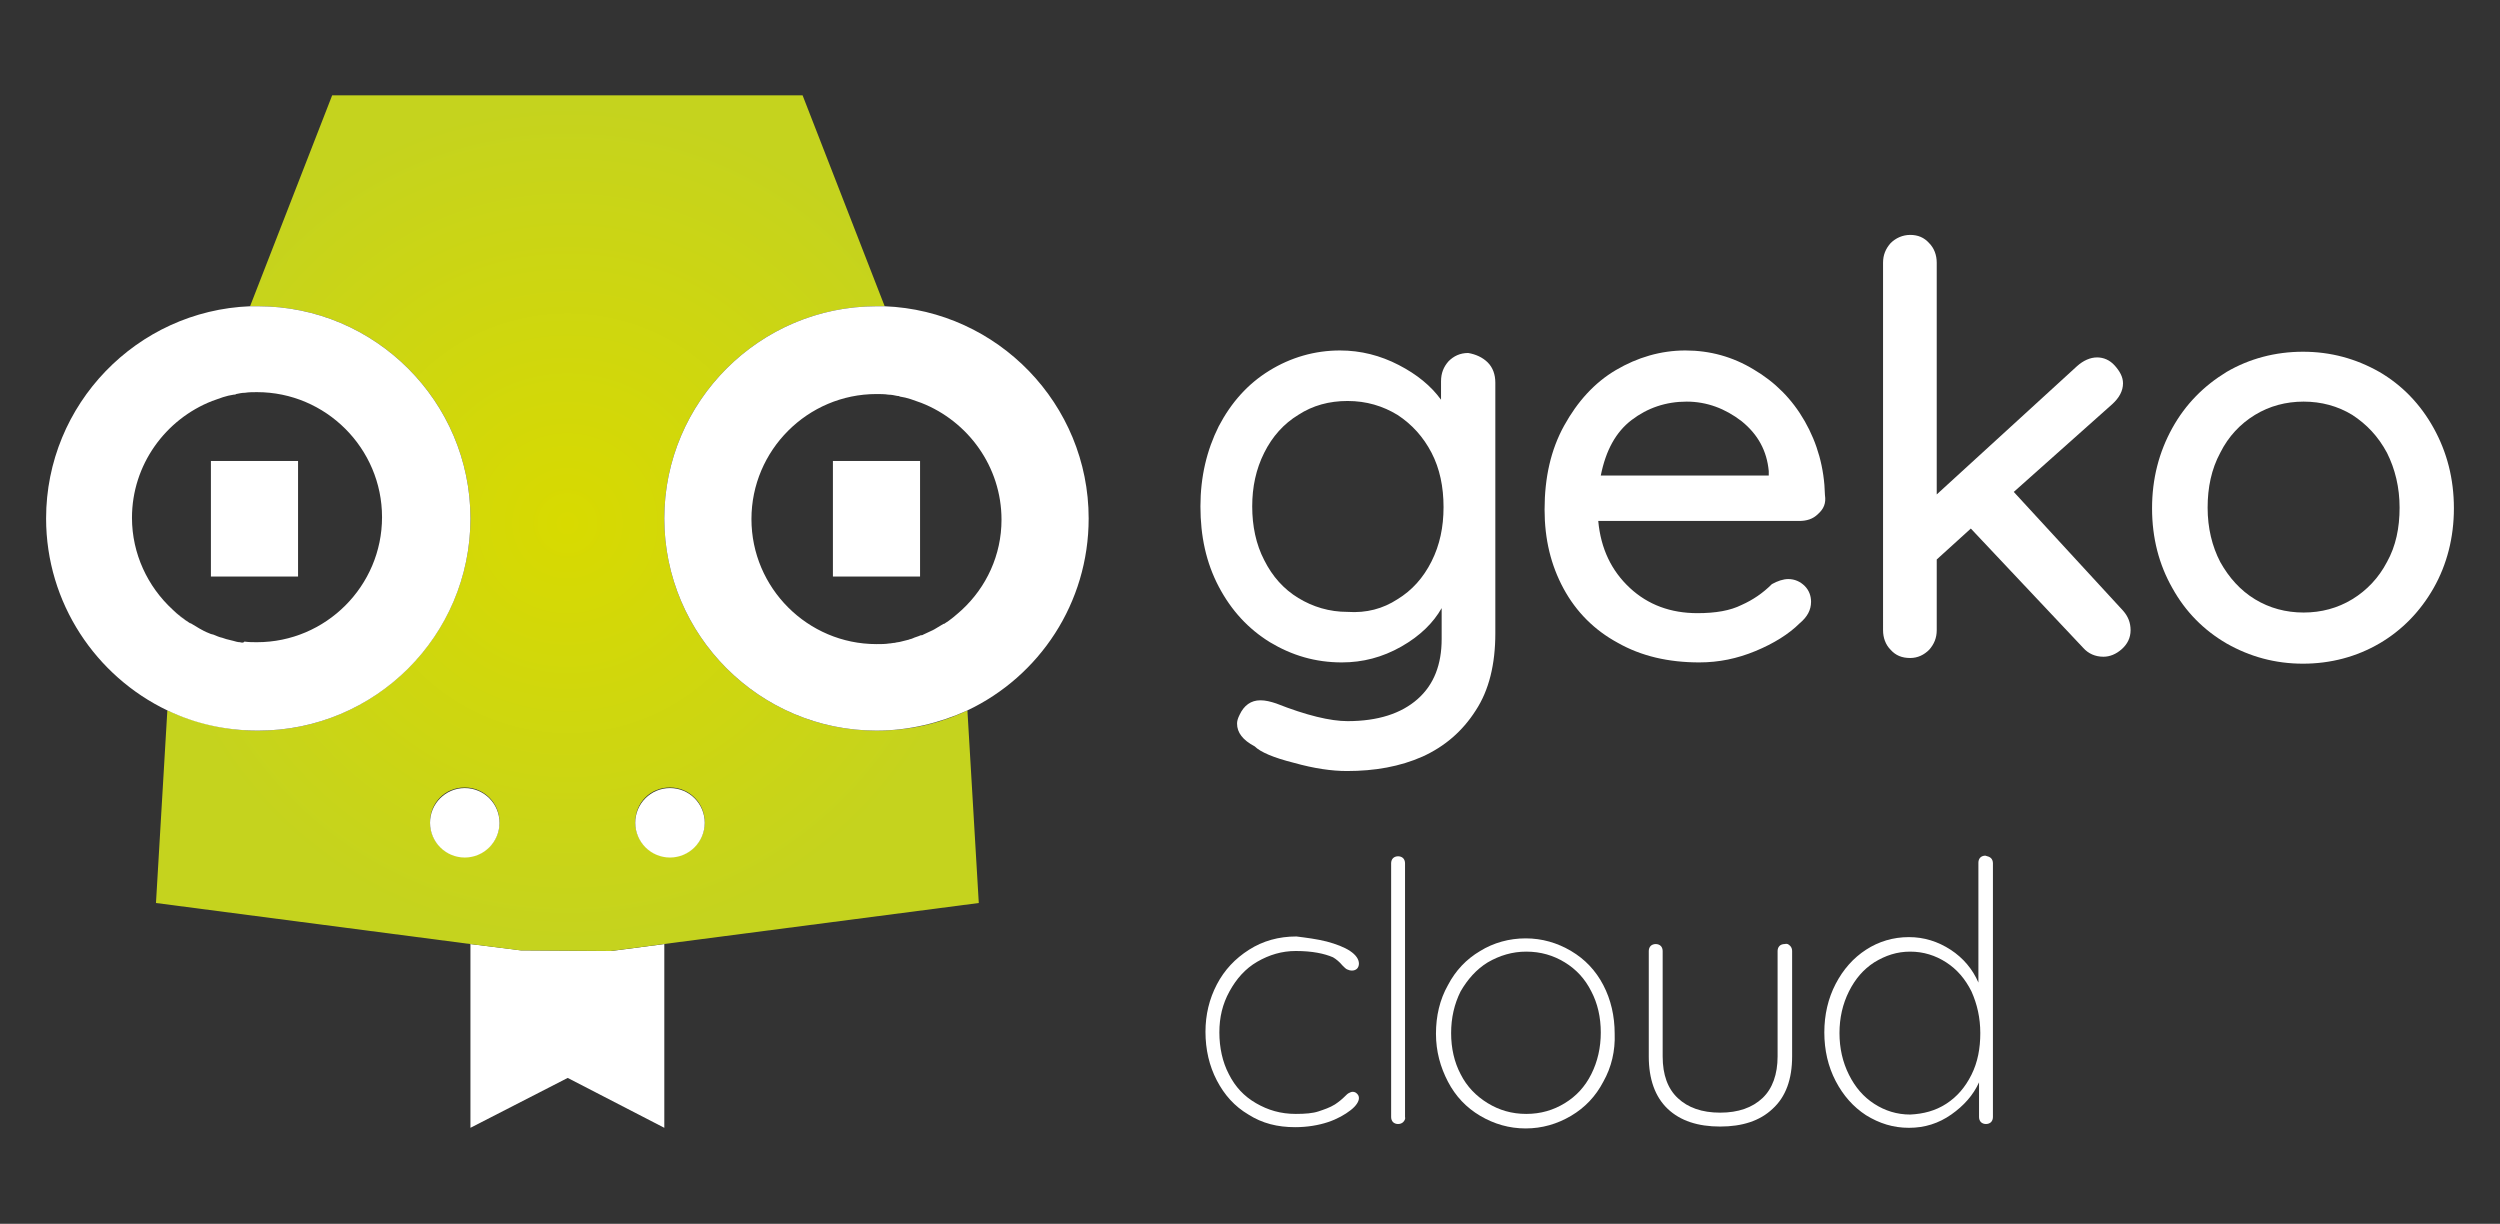 <?xml version="1.0" encoding="utf-8"?>
<!-- Generator: Adobe Illustrator 21.0.2, SVG Export Plug-In . SVG Version: 6.00 Build 0)  -->
<svg version="1.1" id="Colores_Corporativos" xmlns="http://www.w3.org/2000/svg" xmlns:xlink="http://www.w3.org/1999/xlink"
	 x="0px" y="0px" viewBox="0 0 395.9 193.8" style="enable-background:new 0 0 395.9 193.8;" xml:space="preserve">
<rect x="0" y="0" width="395.9" height="193.8" fill="#333333" stroke="none"/>
<style type="text/css">
	.st0{fill:#65A428;}
	.st1{fill:#D8DA00;}
	.st2{fill:#9D9D9C;}
	.st3{fill:url(#SVGID_1_);}
	.st4{fill:url(#SVGID_2_);}
	.st5{fill:url(#SVGID_3_);}
	.st6{fill:url(#SVGID_4_);}
	.st7{fill:url(#SVGID_5_);}
	.st8{fill:url(#SVGID_6_);}
	.st9{fill:#FFFFFF;}
	.st10{fill:url(#SVGID_7_);}
	.st11{fill:url(#SVGID_8_);}
	.st12{fill:url(#SVGID_9_);}
	.st13{fill:url(#SVGID_10_);}
	.st14{fill:url(#SVGID_11_);}
	.st15{fill:url(#SVGID_12_);}
	.st16{fill:url(#SVGID_13_);}
	.st17{fill:url(#SVGID_14_);}
</style>
<path class="st9" d="M235.6,57.4c0.8,0.8,1.2,1.9,1.2,3.2v39.7c0,4.9-1,9-3.1,12.2c-2.1,3.3-4.9,5.7-8.4,7.3
	c-3.6,1.6-7.6,2.3-12,2.3c-2.4,0-5.2-0.4-8.4-1.3c-3.2-0.8-5.3-1.7-6.2-2.6c-1.9-1-2.8-2.2-2.8-3.6c0-0.4,0.1-0.8,0.4-1.4
	c0.7-1.5,1.8-2.3,3.3-2.3c0.8,0,1.6,0.2,2.5,0.5c4.8,1.9,8.6,2.8,11.3,2.8c4.8,0,8.5-1.2,11.1-3.5c2.6-2.3,3.8-5.5,3.8-9.5v-4.9
	c-1.3,2.3-3.4,4.4-6.4,6.1c-3,1.7-6.1,2.5-9.4,2.5c-4.2,0-7.9-1.1-11.4-3.2c-3.4-2.1-6.1-5-8.1-8.8c-2-3.8-2.9-8-2.9-12.7
	s1-8.9,2.9-12.7c2-3.8,4.6-6.7,8-8.8c3.4-2.1,7.2-3.2,11.2-3.2c3.3,0,6.4,0.8,9.3,2.3c2.9,1.5,5.1,3.3,6.7,5.5v-2.9
	c0-1.3,0.4-2.3,1.2-3.2c0.8-0.8,1.8-1.3,3.1-1.3C233.7,56.1,234.8,56.6,235.6,57.4z M221.3,94.9c2.3-1.4,4.1-3.4,5.4-6
	c1.3-2.6,1.9-5.4,1.9-8.6c0-3.2-0.6-6.1-1.9-8.6c-1.3-2.5-3.1-4.5-5.4-6c-2.3-1.4-4.9-2.2-7.9-2.2c-2.9,0-5.5,0.7-7.8,2.2
	c-2.3,1.4-4.1,3.4-5.4,6c-1.3,2.6-1.9,5.4-1.9,8.5c0,3.1,0.6,6,1.9,8.5c1.3,2.6,3.1,4.6,5.4,6c2.3,1.4,4.9,2.2,7.8,2.2
	C216.4,97.1,219,96.4,221.3,94.9z"/>
<path class="st9" d="M287.9,81.4c-0.8,0.8-1.8,1.1-3,1.1h-31.8c0.4,4.4,2.1,7.9,5,10.6c2.9,2.7,6.5,4,10.7,4c2.9,0,5.2-0.4,7-1.3
	c1.8-0.8,3.4-1.9,4.8-3.3c0.9-0.5,1.8-0.8,2.6-0.8c1,0,1.9,0.4,2.6,1.1c0.7,0.7,1,1.6,1,2.5c0,1.3-0.6,2.4-1.8,3.4
	c-1.7,1.7-4.1,3.2-7,4.4c-2.9,1.2-5.8,1.8-8.9,1.8c-4.9,0-9.2-1-12.9-3.1c-3.7-2-6.6-4.9-8.6-8.6c-2-3.7-3-7.8-3-12.5
	c0-5.1,1-9.5,3.1-13.3c2.1-3.8,4.8-6.8,8.2-8.8c3.4-2,7.1-3.1,11-3.1c3.9,0,7.5,1,10.8,3c3.4,2,6.1,4.7,8.1,8.2
	c2,3.5,3.1,7.4,3.2,11.7C289.2,79.7,288.8,80.6,287.9,81.4z M258.4,66.5c-2.5,1.9-4.1,4.8-4.9,8.8h26.6v-0.7
	c-0.3-3.2-1.7-5.8-4.3-7.9c-2.6-2-5.5-3.1-8.7-3.1C263.8,63.6,260.9,64.6,258.4,66.5z"/>
<path class="st9" d="M337.4,99.8c0,1.2-0.5,2.2-1.4,3c-0.9,0.8-1.9,1.2-2.9,1.2c-1.3,0-2.4-0.5-3.2-1.4l-17.8-18.9l-5.4,4.9v11.2
	c0,1.2-0.4,2.2-1.2,3.1c-0.8,0.8-1.8,1.3-3,1.3c-1.3,0-2.3-0.4-3.1-1.3c-0.8-0.8-1.2-1.9-1.2-3.1V41.6c0-1.2,0.4-2.2,1.2-3.1
	c0.8-0.8,1.9-1.3,3.1-1.3c1.2,0,2.2,0.4,3,1.3c0.8,0.8,1.2,1.9,1.2,3.1v36.7L328.9,58c1-0.9,2.1-1.4,3.2-1.4c1,0,2,0.4,2.8,1.3
	c0.8,0.9,1.3,1.8,1.3,2.8c0,1.2-0.6,2.3-1.7,3.3l-15.6,13.9l17.3,18.8C337,97.6,337.4,98.6,337.4,99.8z"/>
<path class="st9" d="M385.4,93.1c-2.1,3.7-5,6.7-8.6,8.8c-3.6,2.1-7.7,3.2-12.1,3.2c-4.4,0-8.4-1.1-12.1-3.2c-3.6-2.1-6.5-5-8.6-8.8
	c-2.1-3.7-3.2-7.9-3.2-12.6c0-4.7,1.1-8.9,3.2-12.7c2.1-3.8,5-6.7,8.6-8.9c3.6-2.1,7.7-3.2,12.1-3.2c4.4,0,8.4,1.1,12.1,3.2
	c3.6,2.1,6.5,5.1,8.6,8.9c2.1,3.8,3.2,8,3.2,12.7C388.6,85.1,387.5,89.4,385.4,93.1z M378,71.7c-1.4-2.6-3.2-4.5-5.5-6
	c-2.3-1.4-4.9-2.1-7.7-2.1c-2.8,0-5.4,0.7-7.7,2.1c-2.3,1.4-4.2,3.4-5.5,6c-1.4,2.6-2,5.5-2,8.7c0,3.2,0.7,6.1,2,8.6
	c1.4,2.5,3.2,4.5,5.5,5.9c2.3,1.4,4.9,2.1,7.7,2.1c2.8,0,5.4-0.7,7.7-2.1c2.3-1.4,4.2-3.4,5.5-5.9c1.4-2.5,2-5.4,2-8.6
	C380,77.2,379.3,74.3,378,71.7z"/>
<path class="st9" d="M210.1,149.1c1.5,0.4,2.8,0.9,3.7,1.5c0.9,0.6,1.4,1.3,1.4,2c0,0.3-0.1,0.6-0.3,0.8c-0.2,0.2-0.5,0.3-0.8,0.3
	c-0.3,0-0.6-0.1-0.8-0.2c-0.2-0.1-0.4-0.3-0.7-0.6c-0.5-0.6-1-1-1.5-1.3c-1.4-0.6-3.3-1-5.9-1c-2.2,0-4.2,0.6-6.1,1.7
	c-1.9,1.1-3.3,2.7-4.4,4.7c-1.1,2-1.6,4.1-1.6,6.5c0,2.4,0.5,4.7,1.5,6.6c1,2,2.4,3.5,4.3,4.6c1.9,1.1,3.9,1.7,6.3,1.7
	c1.5,0,2.7-0.1,3.6-0.4c0.9-0.3,1.8-0.6,2.6-1.1c0.6-0.4,1.1-0.8,1.6-1.3c0.2-0.2,0.4-0.4,0.6-0.5c0.2-0.1,0.4-0.2,0.6-0.2
	c0.3,0,0.5,0.1,0.7,0.3c0.2,0.2,0.3,0.4,0.3,0.7c0,0.5-0.4,1.2-1.3,1.9c-0.9,0.7-2.1,1.4-3.6,1.9c-1.5,0.5-3.3,0.8-5.2,0.8
	c-2.8,0-5.2-0.6-7.4-2c-2.2-1.3-3.8-3.1-5-5.4c-1.2-2.3-1.8-4.9-1.8-7.7c0-2.7,0.6-5.2,1.8-7.5c1.2-2.3,2.9-4.1,5.1-5.5
	c2.2-1.4,4.7-2.1,7.5-2.1C206.9,148.5,208.5,148.7,210.1,149.1z"/>
<path class="st9" d="M222.2,177.7c-0.2,0.2-0.5,0.3-0.8,0.3c-0.3,0-0.6-0.1-0.8-0.3c-0.2-0.2-0.3-0.5-0.3-0.8v-40.2
	c0-0.3,0.1-0.6,0.3-0.8c0.2-0.2,0.5-0.3,0.8-0.3c0.3,0,0.6,0.1,0.8,0.3c0.2,0.2,0.3,0.5,0.3,0.8v40.2
	C222.6,177.2,222.4,177.5,222.2,177.7z"/>
<path class="st9" d="M253.9,171.3c-1.2,2.3-2.9,4.1-5.1,5.4c-2.2,1.3-4.6,2-7.2,2s-5-0.7-7.2-2c-2.2-1.3-3.9-3.1-5.1-5.4
	c-1.2-2.3-1.9-4.8-1.9-7.6c0-2.8,0.6-5.4,1.9-7.7c1.2-2.3,2.9-4.1,5.1-5.4c2.1-1.3,4.6-2,7.2-2c2.6,0,5,0.7,7.2,2
	c2.2,1.3,3.9,3.1,5.1,5.4c1.2,2.3,1.8,4.9,1.8,7.7C255.8,166.4,255.2,169,253.9,171.3z M252,157c-1-2-2.4-3.5-4.2-4.6
	c-1.8-1.1-3.8-1.7-6.1-1.7c-2.2,0-4.2,0.6-6.1,1.7c-1.8,1.1-3.2,2.7-4.3,4.6c-1,2-1.5,4.2-1.5,6.6c0,2.4,0.5,4.6,1.5,6.5
	c1,2,2.5,3.5,4.3,4.6c1.8,1.1,3.8,1.7,6.1,1.7c2.3,0,4.3-0.6,6.1-1.7c1.8-1.1,3.2-2.6,4.2-4.6c1-2,1.5-4.2,1.5-6.6
	C253.5,161.1,253,158.9,252,157z"/>
<path class="st9" d="M283.5,149.8c0.2,0.2,0.3,0.5,0.3,0.8v16.7c0,3.6-1,6.4-3.1,8.3c-2,1.9-4.8,2.8-8.3,2.8c-3.5,0-6.3-0.9-8.3-2.8
	c-2-1.9-3-4.7-3-8.3v-16.7c0-0.3,0.1-0.6,0.3-0.8c0.2-0.2,0.5-0.3,0.8-0.3c0.3,0,0.6,0.1,0.8,0.3c0.2,0.2,0.3,0.5,0.3,0.8v16.7
	c0,2.9,0.8,5.1,2.4,6.6c1.6,1.5,3.8,2.3,6.7,2.3c2.9,0,5.1-0.8,6.7-2.3c1.6-1.5,2.4-3.8,2.4-6.6v-16.7c0-0.3,0.1-0.6,0.3-0.8
	c0.2-0.2,0.5-0.3,0.8-0.3C283,149.4,283.2,149.5,283.5,149.8z"/>
<path class="st9" d="M315.3,135.9c0.2,0.2,0.3,0.5,0.3,0.8v40.2c0,0.3-0.1,0.6-0.3,0.8c-0.2,0.2-0.5,0.3-0.8,0.3
	c-0.3,0-0.6-0.1-0.8-0.3c-0.2-0.2-0.3-0.5-0.3-0.8v-5.5c-0.9,2-2.4,3.7-4.4,5.1c-2,1.4-4.2,2.1-6.7,2.1c-2.5,0-4.7-0.7-6.8-2
	c-2-1.3-3.6-3.1-4.8-5.4c-1.2-2.3-1.8-4.9-1.8-7.7c0-2.8,0.6-5.4,1.8-7.7c1.2-2.3,2.8-4.1,4.8-5.4c2-1.3,4.3-2,6.8-2
	c2.4,0,4.6,0.7,6.6,2c2,1.3,3.5,3.1,4.4,5.2v-19c0-0.3,0.1-0.6,0.3-0.8c0.2-0.2,0.5-0.3,0.8-0.3
	C314.8,135.6,315.1,135.7,315.3,135.9z M308.2,174.8c1.7-1.1,3-2.6,4-4.6c1-2,1.4-4.2,1.4-6.6c0-2.4-0.5-4.6-1.4-6.6
	c-1-2-2.3-3.5-4-4.6c-1.7-1.1-3.6-1.7-5.7-1.7c-2.1,0-3.9,0.6-5.7,1.7c-1.7,1.1-3,2.6-4,4.6c-1,2-1.5,4.2-1.5,6.6
	c0,2.4,0.5,4.6,1.5,6.6c1,2,2.3,3.5,4,4.6c1.7,1.1,3.6,1.7,5.7,1.7C304.6,176.4,306.5,175.9,308.2,174.8z"/>
<g>
	<polygon class="st9" points="82.5,150.5 74.5,149.5 74.5,178.6 89.9,170.7 105.2,178.6 105.2,149.5 96.8,150.6 	"/>
	<path class="st9" d="M27.4,96.6c0.9,0.8,1.8,1.6,2.8,2.2C29.3,98.2,28.3,97.4,27.4,96.6L27.4,96.6z"/>
	<radialGradient id="SVGID_1_" cx="89.867" cy="82.865" r="66.446" gradientUnits="userSpaceOnUse">
		<stop  offset="0" style="stop-color:#D8DA00"/>
		<stop  offset="1" style="stop-color:#C5D31E"/>
	</radialGradient>
	<path class="st3" d="M153.2,112.5c-4.4,2.1-9.2,3.2-14.4,3.2c-18.5,0-33.6-15.1-33.6-33.6c0-18.5,15.1-33.6,33.6-33.6
		c0.4,0,0.8,0,1.3,0l-13-33.4H52.6l-13,33.4c0.4,0,0.8,0,1.3,0c18.5,0,33.6,15.1,33.6,33.6c0,18.5-15.1,33.6-33.6,33.6
		c-5.1,0-10-1.2-14.4-3.2L24.7,143l49.8,6.5l7.9,1l14.3,0.1l8.4-1.1L155,143L153.2,112.5z M73.6,135.7c-3,0-5.5-2.4-5.5-5.5
		s2.4-5.5,5.5-5.5c3,0,5.5,2.4,5.5,5.5S76.6,135.7,73.6,135.7z M106.1,135.7c-3,0-5.5-2.4-5.5-5.5s2.4-5.5,5.5-5.5
		c3,0,5.5,2.4,5.5,5.5S109.1,135.7,106.1,135.7z"/>
	<path class="st9" d="M74.5,82.1c0-18.5-15.1-33.6-33.6-33.6c-0.4,0-0.8,0-1.3,0C21.7,49.2,7.3,64,7.3,82.1c0,13.4,7.9,25,19.2,30.4
		c4.4,2.1,9.2,3.2,14.4,3.2C59.4,115.7,74.5,100.7,74.5,82.1z M38,101.7c-0.3,0-0.7-0.1-1-0.2c-0.4-0.1-0.8-0.2-1.2-0.3
		c-0.2-0.1-0.4-0.1-0.6-0.2c-0.5-0.1-0.9-0.3-1.4-0.5c-0.1,0-0.3-0.1-0.4-0.1c-0.5-0.2-1-0.4-1.5-0.7c-0.1,0-0.1-0.1-0.2-0.1
		c-0.5-0.3-1-0.6-1.5-0.9c0,0,0,0-0.1,0c-1-0.6-2-1.4-2.8-2.2c-3.9-3.6-6.4-8.8-6.4-14.5c0-8.4,5.3-15.6,12.7-18.5
		c0.6-0.2,1.1-0.4,1.7-0.6c0,0,0,0,0,0c0.6-0.2,1.1-0.3,1.7-0.4c0.1,0,0.3,0,0.4-0.1c0.5-0.1,0.9-0.2,1.4-0.2
		c0.6-0.1,1.3-0.1,1.9-0.1c10.9,0,19.8,8.9,19.8,19.8c0,10.9-8.9,19.8-19.8,19.8c-0.7,0-1.3,0-2-0.1C38.6,101.8,38.3,101.8,38,101.7
		z"/>
	<rect x="33.4" y="73" class="st9" width="13.8" height="18.3"/>
	<rect x="131.9" y="73" class="st9" width="13.8" height="18.3"/>
	<circle class="st9" cx="73.6" cy="130.3" r="5.5"/>
	<circle class="st9" cx="106.1" cy="130.3" r="5.5"/>
	<path class="st9" d="M172.4,82.1c0-18.1-14.4-32.9-32.3-33.6c-0.4,0-0.8,0-1.3,0c-18.5,0-33.6,15.1-33.6,33.6
		c0,18.5,15.1,33.6,33.6,33.6c5.1,0,10-1.2,14.4-3.2C164.6,107.1,172.4,95.5,172.4,82.1z M152.3,96.6c-0.9,0.8-1.8,1.6-2.8,2.2
		c0,0,0,0-0.1,0c-0.5,0.3-1,0.6-1.5,0.9c-0.1,0-0.1,0.1-0.2,0.1c-0.5,0.2-1,0.5-1.5,0.7c-0.1,0.1-0.3,0.1-0.4,0.1
		c-0.4,0.2-0.9,0.3-1.3,0.5c-0.2,0.1-0.4,0.1-0.6,0.2c-0.4,0.1-0.8,0.2-1.2,0.3c-0.3,0.1-0.7,0.1-1,0.2c-0.3,0-0.6,0.1-0.9,0.1
		c-0.6,0.1-1.3,0.1-2,0.1c-10.9,0-19.8-8.9-19.8-19.8c0-10.9,8.9-19.8,19.8-19.8c0.6,0,1.3,0,1.9,0.1c0.5,0,0.9,0.1,1.4,0.2
		c0.1,0,0.3,0,0.4,0.1c0.6,0.1,1.1,0.2,1.7,0.4c0,0,0,0,0,0c0.6,0.2,1.1,0.4,1.7,0.6c7.4,2.9,12.7,10.1,12.7,18.5
		C158.6,87.9,156.2,93,152.3,96.6z"/>
</g>
</svg>
